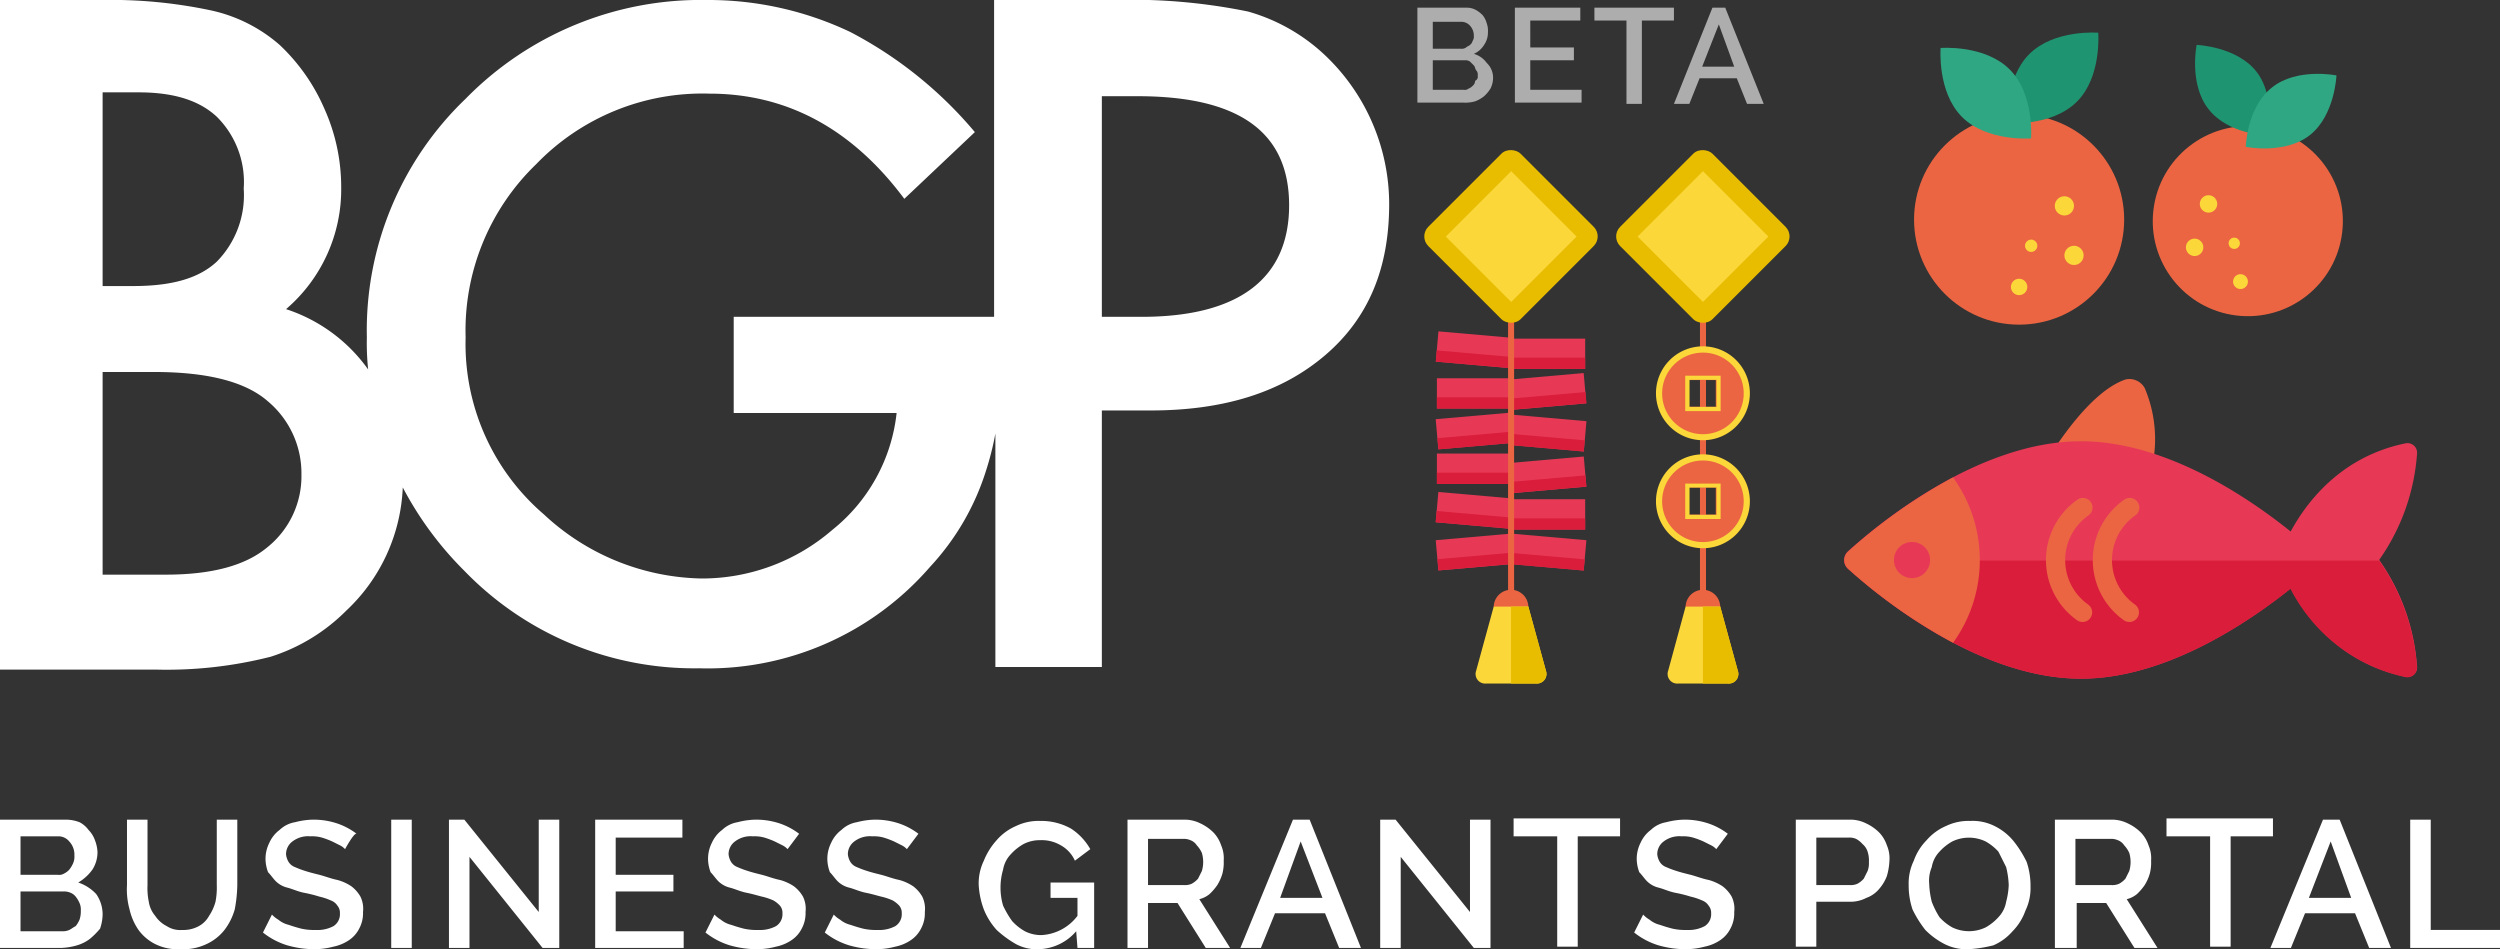 <svg id="Layer_1" data-name="Layer 1" xmlns="http://www.w3.org/2000/svg" viewBox="0 0 194.9 74"><rect x="0" y="0" width="194.9" height="74" fill="#333333" stroke="none"/><title>BGPlogo_cny</title><g style="opacity:0.6"><path d="M116.4,7.1a1.88,1.88,0,0,1-.2.8,2.65,2.65,0,0,1-.5.6,2.51,2.51,0,0,1-.7.4,2.77,2.77,0,0,1-.9.1h-3.6V1.6h3.9a1.45,1.45,0,0,1,.7.2,2.18,2.18,0,0,1,.5.4,1.69,1.69,0,0,1,.3.6,1.7,1.7,0,0,1,.1.7,1.69,1.69,0,0,1-.3,1,1.78,1.78,0,0,1-.8.7,1.83,1.83,0,0,1,1,.7,1.58,1.58,0,0,1,.5,1.2h0Zm-4.7-4.5V4.8h2.2a0.6,0.6,0,0,0,.4-0.1c0.1-.1.2-0.1,0.3-0.2a0.53,0.53,0,0,0,.2-0.3,0.6,0.6,0,0,0,.1-0.4,1.14,1.14,0,0,0-.3-0.8,0.91,0.91,0,0,0-.7-0.3h-2.2V2.6Zm3.5,4.3a0.48,0.48,0,0,0-.1-0.4c-0.1-.1-0.1-0.3-0.2-0.4l-0.3-.3a0.6,0.6,0,0,0-.4-0.1h-2.5V8h2.4a0.48,0.48,0,0,0,.4-0.1,0.77,0.77,0,0,0,.3-0.2,0.52,0.52,0,0,0,.2-0.4,0.34,0.34,0,0,0,.2-0.4h0ZM123.3,8V9h-5.2V1.6h5.1v1h-3.9V4.7h3.4v1h-3.4V8h4Zm7.2-5.4H128V9.1h-1.2V2.6h-2.5v-1h6.2v1Zm0,6.5,3-7.5h1l3,7.5h-1.3l-0.8-2h-2.9l-0.8,2h-1.2ZM134,2.9l-1.3,3.3h2.5Z" transform="translate(0 -1)" style="fill:#fff"/></g><path d="M103.5,5.5a14.47,14.47,0,0,0-6.2-3.6A45.19,45.19,0,0,0,86.9,1H77.5V25.7H57.2v7.5H69.9a13.53,13.53,0,0,1-5,9.1,15.55,15.55,0,0,1-10.2,3.8,18.49,18.49,0,0,1-12.3-5,17.5,17.5,0,0,1-6.1-13.8,18,18,0,0,1,5.5-13.5A18,18,0,0,1,55.3,8.3c6,0,11.1,2.7,15.2,8.2L76,11.3a32,32,0,0,0-9.7-7.8A25.78,25.78,0,0,0,55.1,1,25.65,25.65,0,0,0,36.3,8.7a25,25,0,0,0-7.7,18.6,20.08,20.08,0,0,0,.1,2.5,12.69,12.69,0,0,0-6.4-4.7,12.29,12.29,0,0,0,4.3-9.5,14.89,14.89,0,0,0-1.3-6.1,15,15,0,0,0-3.5-5,12,12,0,0,0-5.4-2.7A37.57,37.57,0,0,0,7.9,1H0V53.2H12.1a32.88,32.88,0,0,0,9-1A14.5,14.5,0,0,0,27,48.6,13.93,13.93,0,0,0,31.4,39a26.63,26.63,0,0,0,4.8,6.5,24.92,24.92,0,0,0,18.3,7.6,22.94,22.94,0,0,0,18-7.9,19.63,19.63,0,0,0,4.4-7.6,22.91,22.91,0,0,0,.7-2.8V53h8.3V33h3.8c5.7,0,10.2-1.4,13.6-4.3s5-6.8,5-11.8A16,16,0,0,0,103.5,5.5ZM8,8.2h2.8c2.7,0,4.7.6,6.1,1.9A7.17,7.17,0,0,1,19,15.7a7.4,7.4,0,0,1-2.1,5.7c-1.4,1.3-3.5,1.9-6.5,1.9H8V8.2ZM20.8,43.7c-1.7,1.4-4.3,2.1-7.9,2.1H8V30h4c4.3,0,7.2.8,8.9,2.3A7.32,7.32,0,0,1,23.5,38,7.1,7.1,0,0,1,20.8,43.7ZM89,25.7H85.9V8.5h2.8c7.9,0,11.8,2.8,11.8,8.5S96.6,25.7,89,25.7ZM8,72.3a3.59,3.59,0,0,1-.2,1.1,6,6,0,0,1-.8.8,3.13,3.13,0,0,1-1,.5,5,5,0,0,1-1.2.2H0v-10H5.2a3,3,0,0,1,1,.2,2,2,0,0,1,.7.6,2.18,2.18,0,0,1,.5.8,2.92,2.92,0,0,1,.2.9,2.5,2.5,0,0,1-.4,1.4,3.57,3.57,0,0,1-1.1,1,3.39,3.39,0,0,1,1.4.9A2.77,2.77,0,0,1,8,72.3ZM1.6,66.2v3H4.5A0.75,0.75,0,0,0,5,69.1a1.38,1.38,0,0,0,.4-0.3,2.19,2.19,0,0,0,.3-0.5,1.27,1.27,0,0,0,.1-0.6,1.5,1.5,0,0,0-.4-1.1,1.09,1.09,0,0,0-.9-0.4H1.6ZM6.3,72a1.27,1.27,0,0,0-.1-0.6,2.19,2.19,0,0,0-.3-0.5,1,1,0,0,0-.4-0.3,1.27,1.27,0,0,0-.6-0.1H1.6v3.1H4.8a1.27,1.27,0,0,0,.6-0.1c0.2-.1.3-0.2,0.5-0.3a2.19,2.19,0,0,0,.3-0.5A2,2,0,0,0,6.3,72Zm7.9,1.5a2.5,2.5,0,0,0,1.3-.3,2,2,0,0,0,.8-0.8,3.7,3.7,0,0,0,.5-1.1,5.7,5.7,0,0,0,.1-1.3V64.9h1.6V70a11.08,11.08,0,0,1-.2,1.9,4.81,4.81,0,0,1-.8,1.6,3.81,3.81,0,0,1-1.4,1.1,4.21,4.21,0,0,1-2,.4,4,4,0,0,1-2-.4,3.61,3.61,0,0,1-1.3-1.1,4.59,4.59,0,0,1-.7-1.6A5.84,5.84,0,0,1,9.9,70V64.9h1.6V70a5.28,5.28,0,0,0,.1,1.3,2.22,2.22,0,0,0,.5,1.1,2.36,2.36,0,0,0,.9.8A1.92,1.92,0,0,0,14.2,73.5Zm12.7-6.3a1.38,1.38,0,0,0-.4-0.3l-0.6-.3a6.89,6.89,0,0,0-.8-0.3,2.77,2.77,0,0,0-.9-0.1,2,2,0,0,0-1.4.4,1.23,1.23,0,0,0-.5,1,1.42,1.42,0,0,0,.2.6,1,1,0,0,0,.5.4,6.89,6.89,0,0,0,.8.3c0.3,0.1.7,0.2,1.1,0.3s0.9,0.3,1.4.4a3.7,3.7,0,0,1,1.1.5,2.7,2.7,0,0,1,.7.8,2.17,2.17,0,0,1,.2,1.2,2.5,2.5,0,0,1-.3,1.3,2.36,2.36,0,0,1-.8.9,3.34,3.34,0,0,1-1.2.5,5.9,5.9,0,0,1-1.4.2,7.8,7.8,0,0,1-2.2-.3,5.73,5.73,0,0,1-1.9-1l0.7-1.4a2.18,2.18,0,0,0,.5.4,2,2,0,0,0,.8.4c0.3,0.1.6,0.2,1,.3a4.48,4.48,0,0,0,1.1.1,2.65,2.65,0,0,0,1.4-.3,1.1,1.1,0,0,0,.5-1,0.85,0.85,0,0,0-.2-0.6,1,1,0,0,0-.5-0.4,4.65,4.65,0,0,0-.9-0.3,10.38,10.38,0,0,0-1.2-.3c-0.5-.1-0.9-0.3-1.3-0.4a1.93,1.93,0,0,1-.9-0.5c-0.2-.2-0.4-0.5-0.6-0.7a3,3,0,0,1-.2-1,2.77,2.77,0,0,1,.3-1.3,2.54,2.54,0,0,1,.8-1,2.28,2.28,0,0,1,1.2-.6,5.9,5.9,0,0,1,1.4-.2,5.82,5.82,0,0,1,1.9.3,5.3,5.3,0,0,1,1.5.8C27.6,65.9,26.9,67.2,26.9,67.2Zm3.6,7.7v-10h1.6v10H30.5Zm6.1-7.1v7.1H35v-10h1.2L42,72.1V64.9h1.6v10H42.3Zm16.7,5.7v1.4H46.4v-10h6.8v1.4H48v2.9h4.5v1.3H48v3.1h5.3V73.5Zm8.1-6.3a1.38,1.38,0,0,0-.4-0.3l-0.6-.3a6.89,6.89,0,0,0-.8-0.3,2.77,2.77,0,0,0-.9-0.1,2,2,0,0,0-1.4.4,1.23,1.23,0,0,0-.5,1,1.42,1.42,0,0,0,.2.6,1,1,0,0,0,.5.4,6.89,6.89,0,0,0,.8.3c0.3,0.1.7,0.2,1.1,0.3s0.9,0.3,1.4.4a3.7,3.7,0,0,1,1.1.5,2.7,2.7,0,0,1,.7.8,2.17,2.17,0,0,1,.2,1.2,2.5,2.5,0,0,1-.3,1.3,2.36,2.36,0,0,1-.8.9,3.34,3.34,0,0,1-1.2.5,5.9,5.9,0,0,1-1.4.2,7.8,7.8,0,0,1-2.2-.3,5.73,5.73,0,0,1-1.9-1l0.7-1.4a2.18,2.18,0,0,0,.5.4,2,2,0,0,0,.8.4c0.3,0.1.6,0.2,1,.3a4.48,4.48,0,0,0,1.1.1,2.65,2.65,0,0,0,1.4-.3,1.1,1.1,0,0,0,.5-1,0.85,0.85,0,0,0-.2-0.6,2.18,2.18,0,0,0-.5-0.4,4.65,4.65,0,0,0-.9-0.3c-0.4-.1-0.7-0.2-1.2-0.3s-0.9-.3-1.3-0.4a1.93,1.93,0,0,1-.9-0.5c-0.2-.2-0.4-0.5-0.6-0.7a3,3,0,0,1-.2-1,2.77,2.77,0,0,1,.3-1.3,2.54,2.54,0,0,1,.8-1,2.28,2.28,0,0,1,1.2-.6,5.9,5.9,0,0,1,1.4-.2,5.82,5.82,0,0,1,1.9.3,5.3,5.3,0,0,1,1.5.8l-0.9,1.2h0Zm9.3,0a1.38,1.38,0,0,0-.4-0.3l-0.6-.3a6.89,6.89,0,0,0-.8-0.3,2.77,2.77,0,0,0-.9-0.1,2,2,0,0,0-1.4.4,1.23,1.23,0,0,0-.5,1,1.42,1.42,0,0,0,.2.6,1,1,0,0,0,.5.4,6.89,6.89,0,0,0,.8.3c0.3,0.1.7,0.2,1.1,0.3s0.9,0.3,1.4.4a3.7,3.7,0,0,1,1.1.5,2.7,2.7,0,0,1,.7.8,2.17,2.17,0,0,1,.2,1.2,2.5,2.5,0,0,1-.3,1.3,2.36,2.36,0,0,1-.8.9,3.34,3.34,0,0,1-1.2.5,5.9,5.9,0,0,1-1.4.2,7.8,7.8,0,0,1-2.2-.3,5.73,5.73,0,0,1-1.9-1L65,72.3a2.18,2.18,0,0,0,.5.4,2,2,0,0,0,.8.4c0.3,0.1.6,0.2,1,.3a4.48,4.48,0,0,0,1.1.1,2.65,2.65,0,0,0,1.4-.3,1.1,1.1,0,0,0,.5-1,0.85,0.85,0,0,0-.2-0.6,2.18,2.18,0,0,0-.5-0.4,4.65,4.65,0,0,0-.9-0.3c-0.4-.1-0.7-0.2-1.2-0.3s-0.9-.3-1.3-0.4a1.93,1.93,0,0,1-.9-0.5c-0.2-.2-0.4-0.5-0.6-0.7a3,3,0,0,1-.2-1,2.77,2.77,0,0,1,.3-1.3,2.54,2.54,0,0,1,.8-1,2.28,2.28,0,0,1,1.2-.6,5.9,5.9,0,0,1,1.4-.2,5.82,5.82,0,0,1,1.9.3,5.3,5.3,0,0,1,1.5.8l-0.9,1.2h0Zm13.2,6.4A4,4,0,0,1,81,75a3.42,3.42,0,0,1-1.8-.4,8.28,8.28,0,0,1-1.5-1.1,5.37,5.37,0,0,1-1-1.6,6.46,6.46,0,0,1-.4-1.9,4.06,4.06,0,0,1,.4-1.9,5.37,5.37,0,0,1,1-1.6,4.18,4.18,0,0,1,1.5-1.1,4.06,4.06,0,0,1,1.9-.4,4.75,4.75,0,0,1,2.4.6A4.63,4.63,0,0,1,85,67.2l-1.2.9a2.58,2.58,0,0,0-1.1-1.2,2.93,2.93,0,0,0-1.6-.4,2.77,2.77,0,0,0-1.3.3,3.92,3.92,0,0,0-1,.8,2.28,2.28,0,0,0-.6,1.2,5,5,0,0,0,0,2.8,7.46,7.46,0,0,0,.7,1.2,3.92,3.92,0,0,0,1,.8,2.77,2.77,0,0,0,1.3.3A3.77,3.77,0,0,0,84,72.4V71H81.9V69.8h3.4v5.1H84l-0.1-1.3h0Zm4,1.3v-10h4.4a2.77,2.77,0,0,1,1.3.3,3.59,3.59,0,0,1,1,.7,2.66,2.66,0,0,1,.6,1,2.54,2.54,0,0,1,.2,1.2,3.4,3.4,0,0,1-.1,1,3.55,3.55,0,0,1-.4.9,4.35,4.35,0,0,1-.6.7,2,2,0,0,1-.8.4l2.4,3.8H94l-2.2-3.5H89.5v3.5H87.9ZM89.5,70h2.8a1.27,1.27,0,0,0,.6-0.1,1.76,1.76,0,0,0,.5-0.4l0.3-.6a2.5,2.5,0,0,0,0-1.4,2.09,2.09,0,0,0-.4-0.6,1,1,0,0,0-.5-0.4,1.27,1.27,0,0,0-.6-0.1H89.5C89.5,66.2,89.5,70,89.5,70Zm7.2,4.9,4.1-10h1.3l4,10h-1.7l-1.1-2.7H99.4l-1.1,2.7H96.7Zm4.7-8.3L99.8,71h3.3Zm7.8,1.2v7.1h-1.6v-10h1.2l5.8,7.2V64.9h1.6v10h-1.3Zm17.1-1.6H123v8.6h-1.6V66.2H118V64.8h8.3v1.4Zm7.5,1a1.38,1.38,0,0,0-.4-0.3l-0.6-.3a6.89,6.89,0,0,0-.8-0.3,2.77,2.77,0,0,0-.9-0.1,2,2,0,0,0-1.4.4,1.23,1.23,0,0,0-.5,1,1.42,1.42,0,0,0,.2.6,1,1,0,0,0,.5.4,6.89,6.89,0,0,0,.8.3c0.3,0.1.7,0.2,1.1,0.3s0.9,0.3,1.4.4a3.7,3.7,0,0,1,1.1.5,2.7,2.7,0,0,1,.7.8,2.17,2.17,0,0,1,.2,1.2,2.5,2.5,0,0,1-.3,1.3,2.36,2.36,0,0,1-.8.9,3.34,3.34,0,0,1-1.2.5,5.9,5.9,0,0,1-1.4.2,7.8,7.8,0,0,1-2.2-.3,5.73,5.73,0,0,1-1.9-1l0.7-1.4a2.18,2.18,0,0,0,.5.4,2,2,0,0,0,.8.4c0.3,0.1.6,0.2,1,.3a4.48,4.48,0,0,0,1.1.1,2.65,2.65,0,0,0,1.4-.3,1.1,1.1,0,0,0,.5-1,0.85,0.85,0,0,0-.2-0.6,1,1,0,0,0-.5-0.4,4.65,4.65,0,0,0-.9-0.3,10.38,10.38,0,0,0-1.2-.3c-0.5-.1-0.9-0.3-1.3-0.4a1.93,1.93,0,0,1-.9-0.5c-0.2-.2-0.4-0.5-0.6-0.7a3,3,0,0,1-.2-1,2.77,2.77,0,0,1,.3-1.3,2.54,2.54,0,0,1,.8-1,2.28,2.28,0,0,1,1.2-.6,5.9,5.9,0,0,1,1.4-.2,5.82,5.82,0,0,1,1.9.3,5.3,5.3,0,0,1,1.5.8l-0.9,1.2h0Zm6.2,7.7v-10h4.2a2.77,2.77,0,0,1,1.3.3,3.59,3.59,0,0,1,1,.7,2.66,2.66,0,0,1,.6,1,2.54,2.54,0,0,1,.2,1.2,5,5,0,0,1-.2,1.2,3.33,3.33,0,0,1-.6,1,2.29,2.29,0,0,1-1,.7,2.66,2.66,0,0,1-1.2.3h-2.7v3.5H140v0.1Zm1.6-4.9h2.6a1.27,1.27,0,0,0,.6-0.1,1.76,1.76,0,0,0,.5-0.4l0.3-.6a1.7,1.7,0,0,0,.1-0.7,2.2,2.2,0,0,0-.1-0.8,1.27,1.27,0,0,0-.4-0.6,1.76,1.76,0,0,0-.5-0.4,1.27,1.27,0,0,0-.6-0.1h-2.5V70h0Zm11.9,5a3.81,3.81,0,0,1-1.9-.4,5.83,5.83,0,0,1-1.5-1.1,8.64,8.64,0,0,1-1-1.6,5.82,5.82,0,0,1-.3-1.9,4.06,4.06,0,0,1,.4-1.9,4.35,4.35,0,0,1,1-1.6,4.18,4.18,0,0,1,1.5-1.1,4.06,4.06,0,0,1,1.9-.4,3.81,3.81,0,0,1,1.9.4,4.43,4.43,0,0,1,1.5,1.2,8.64,8.64,0,0,1,1,1.6,5.82,5.82,0,0,1,.3,1.9,4.06,4.06,0,0,1-.4,1.9,4.35,4.35,0,0,1-1,1.6,4.18,4.18,0,0,1-1.5,1.1A10.79,10.79,0,0,1,153.5,75Zm-3.1-5.1a6.75,6.75,0,0,0,.2,1.4,6.72,6.72,0,0,0,.6,1.2,3.92,3.92,0,0,0,1,.8,3,3,0,0,0,2.6,0,3.92,3.92,0,0,0,1-.8,2.28,2.28,0,0,0,.6-1.2,5.85,5.85,0,0,0,.2-1.3,6.75,6.75,0,0,0-.2-1.4l-0.6-1.2a3.92,3.92,0,0,0-1-.8,3,3,0,0,0-2.6,0,3.92,3.92,0,0,0-1,.8,2.28,2.28,0,0,0-.6,1.2,2.74,2.74,0,0,0-.2,1.3h0Zm9.8,5v-10h4.4a2.77,2.77,0,0,1,1.3.3,3.59,3.59,0,0,1,1,.7,2.66,2.66,0,0,1,.6,1,2.54,2.54,0,0,1,.2,1.2,3.4,3.4,0,0,1-.1,1,3.55,3.55,0,0,1-.4.9,4.35,4.35,0,0,1-.6.7,2,2,0,0,1-.8.4l2.4,3.8h-1.8l-2.2-3.5h-2.3v3.5h-1.7Zm1.6-4.9h2.8a1.27,1.27,0,0,0,.6-0.1,1.76,1.76,0,0,0,.5-0.4l0.3-.6a2.5,2.5,0,0,0,0-1.4,2.09,2.09,0,0,0-.4-0.6,1,1,0,0,0-.5-0.4,1.27,1.27,0,0,0-.6-0.1h-2.7V70h0Zm15.4-3.8h-3.3v8.6h-1.6V66.2h-3.4V64.8h8.3v1.4ZM177,74.9l4.1-10h1.3l4,10h-1.7l-1.1-2.7h-3.9l-1.1,2.7H177Zm4.7-8.3L180,71h3.3Zm6.2,8.3v-10h1.6v8.6h5.4v1.4h-7Z" transform="translate(0 -1)" style="fill:#fff"/><rect x="117.8" y="26.4" width="5.78" height="2.36" style="fill:#e73956"/><rect x="117.8" y="27.88" width="5.78" height="0.88" style="fill:#db1d3c"/><rect x="117.8" y="30.33" width="5.78" height="2.37" transform="translate(-2.29 9.64) rotate(-5)" style="fill:#e73956"/><rect x="117.87" y="31.81" width="5.78" height="0.88" transform="translate(-2.35 9.65) rotate(-5)" style="fill:#db1d3c"/><rect x="119.51" y="31.88" width="2.37" height="5.78" transform="translate(75.54 150.97) rotate(-85)" style="fill:#e73956"/><rect x="120.18" y="32.61" width="0.88" height="5.78" transform="translate(74.75 151.58) rotate(-85)" style="fill:#db1d3c"/><rect x="117.8" y="36.83" width="5.78" height="2.36" transform="translate(-2.85 9.67) rotate(-5)" style="fill:#e73956"/><rect x="117.87" y="38.31" width="5.78" height="0.88" transform="translate(-2.92 9.67) rotate(-5)" style="fill:#db1d3c"/><rect x="117.8" y="38.92" width="5.78" height="2.36" style="fill:#e73956"/><rect x="117.8" y="40.41" width="5.78" height="0.88" style="fill:#db1d3c"/><rect x="119.51" y="41.15" width="2.37" height="5.78" transform="translate(66.3 159.44) rotate(-85)" style="fill:#e73956"/><rect x="120.18" y="41.89" width="0.88" height="5.78" transform="translate(65.5 160.05) rotate(-85)" style="fill:#db1d3c"/><rect x="113.73" y="25.38" width="2.37" height="5.78" transform="translate(76.74 139.28) rotate(-85)" style="fill:#e73956"/><rect x="114.41" y="26.12" width="0.88" height="5.78" transform="translate(75.94 139.89) rotate(-85)" style="fill:#db1d3c"/><rect x="112.02" y="29.49" width="5.78" height="2.36" style="fill:#e73956"/><rect x="112.02" y="30.97" width="5.78" height="0.88" style="fill:#db1d3c"/><rect x="112.02" y="33.43" width="5.78" height="2.36" transform="translate(-2.58 9.14) rotate(-5)" style="fill:#e73956"/><rect x="112.09" y="34.91" width="5.78" height="0.88" transform="translate(-2.64 9.15) rotate(-5)" style="fill:#db1d3c"/><rect x="112.02" y="35.36" width="5.78" height="2.37" style="fill:#e73956"/><rect x="112.02" y="36.85" width="5.78" height="0.88" style="fill:#db1d3c"/><rect x="113.73" y="37.91" width="2.37" height="5.78" transform="translate(64.25 150.71) rotate(-85)" style="fill:#e73956"/><rect x="114.41" y="38.64" width="0.88" height="5.78" transform="translate(63.46 151.32) rotate(-85)" style="fill:#db1d3c"/><rect x="112.02" y="42.86" width="5.78" height="2.37" transform="translate(-3.4 9.18) rotate(-5)" style="fill:#e73956"/><rect x="112.09" y="44.34" width="5.78" height="0.88" transform="translate(-3.46 9.19) rotate(-5)" style="fill:#db1d3c"/><rect x="117.57" y="22.57" width="0.47" height="24.5" style="fill:#eb6543"/><path d="M116.45,48.33a1.35,1.35,0,0,1,2.7,0h-2.7Z" transform="translate(0 -1)" style="fill:#eb6543"/><path d="M120.52,53.29l-1.37-5h-2.7l-1.37,5a0.75,0.75,0,0,0,.77,1h3.9A0.75,0.75,0,0,0,120.52,53.29Z" transform="translate(0 -1)" style="fill:#fbd739"/><path d="M120.52,53.29l-1.37-5H117.8v6h2A0.75,0.75,0,0,0,120.52,53.29Z" transform="translate(0 -1)" style="fill:#e8bd00"/><rect x="112.71" y="14.34" width="10.18" height="10.18" rx="1.06" ry="1.06" transform="translate(20.76 87.99) rotate(-45)" style="fill:#e8bd00"/><rect x="114.2" y="15.83" width="7.21" height="7.21" transform="translate(20.77 88) rotate(-45)" style="fill:#fbd739"/><rect x="132.53" y="22.57" width="0.47" height="24.5" style="fill:#eb6543"/><path d="M131.41,48.33a1.35,1.35,0,0,1,2.7,0h-2.7Z" transform="translate(0 -1)" style="fill:#eb6543"/><path d="M135.48,53.29l-1.37-5h-2.7l-1.36,5a0.75,0.75,0,0,0,.77,1h3.9A0.75,0.75,0,0,0,135.48,53.29Z" transform="translate(0 -1)" style="fill:#fbd739"/><path d="M135.48,53.29l-1.37-5h-1.35v6h1.95A0.75,0.75,0,0,0,135.48,53.29Z" transform="translate(0 -1)" style="fill:#e8bd00"/><rect x="127.67" y="14.34" width="10.18" height="10.18" rx="1.06" ry="1.06" transform="translate(25.14 98.57) rotate(-45)" style="fill:#e8bd00"/><rect x="129.15" y="15.83" width="7.21" height="7.21" transform="translate(25.15 98.57) rotate(-45)" style="fill:#fbd739"/><path d="M132.76,36.42a3.66,3.66,0,1,0,3.66,3.66A3.66,3.66,0,0,0,132.76,36.42Zm1.06,4.72H131.7V39h2.12v2.12Z" transform="translate(0 -1)" style="fill:#fbd739"/><path d="M132.76,36.9a3.18,3.18,0,1,0,3.18,3.18A3.18,3.18,0,0,0,132.76,36.9Zm1,4.22h-2.09V39h2.09v2.08Z" transform="translate(0 -1)" style="fill:#eb6543"/><path d="M131.38,38.7v2.76h2.76V38.7h-2.76Zm2.44,2.44H131.7V39h2.12v2.12Z" transform="translate(0 -1)" style="fill:#fbd739"/><path d="M132.76,28a3.66,3.66,0,1,0,3.66,3.66A3.66,3.66,0,0,0,132.76,28Zm1.06,4.72H131.7V30.61h2.12v2.12Z" transform="translate(0 -1)" style="fill:#fbd739"/><path d="M132.76,28.49a3.18,3.18,0,1,0,3.18,3.18A3.18,3.18,0,0,0,132.76,28.49Zm1,4.22h-2.09V30.63h2.09v2.08Z" transform="translate(0 -1)" style="fill:#eb6543"/><path d="M131.38,30.29v2.76h2.76V30.29h-2.76Zm2.44,2.44H131.7V30.61h2.12v2.12Z" transform="translate(0 -1)" style="fill:#fbd739"/><path d="M165.72,30.58a1.36,1.36,0,0,1,1.49.69,10.21,10.21,0,0,1,.64,5.77H159.5S162.61,31.61,165.72,30.58Z" transform="translate(0 -1)" style="fill:#eb6543"/><path d="M162.23,53.91c-8,0-15.78-6.43-18.15-8.57a0.91,0.91,0,0,1,0-1.37c2.37-2.14,10.15-8.57,18.15-8.57,9.6,0,18.88,9.25,18.88,9.25S171.82,53.91,162.23,53.91Z" transform="translate(0 -1)" style="fill:#e73956"/><path d="M187.5,53.75c-7.7-1.59-9.89-9.09-9.89-9.09s2.19-7.49,9.89-9.09a0.75,0.75,0,0,1,.93.83,16.36,16.36,0,0,1-2.95,8.25,16.37,16.37,0,0,1,2.95,8.25A0.75,0.75,0,0,1,187.5,53.75Z" transform="translate(0 -1)" style="fill:#e73956"/><path d="M143.77,44.66a0.92,0.92,0,0,0,.31.68c2.37,2.14,10.15,8.57,18.15,8.57,6.54,0,12.94-4.3,16.34-7a13.17,13.17,0,0,0,8.92,6.87,0.75,0.75,0,0,0,.93-0.83,16.37,16.37,0,0,0-2.95-8.25H143.77Z" transform="translate(0 -1)" style="fill:#db1d3c"/><path d="M144.08,45.35a41.79,41.79,0,0,0,8.18,5.76,11,11,0,0,0,0-12.89A41.8,41.8,0,0,0,144.08,44,0.91,0.91,0,0,0,144.08,45.35Z" transform="translate(0 -1)" style="fill:#eb6543"/><circle cx="149.06" cy="43.66" r="1.41" style="fill:#e73956"/><path d="M166,49.49a0.75,0.75,0,0,1-.43-0.14,5.75,5.75,0,0,1,0-9.37,0.75,0.75,0,1,1,.87,1.22,4.25,4.25,0,0,0,0,6.93A0.75,0.75,0,0,1,166,49.49Z" transform="translate(0 -1)" style="fill:#eb6543"/><path d="M162.35,49.49a0.75,0.75,0,0,1-.43-0.14,5.75,5.75,0,0,1,0-9.37,0.75,0.75,0,1,1,.87,1.22,4.25,4.25,0,0,0,0,6.93A0.75,0.75,0,0,1,162.35,49.49Z" transform="translate(0 -1)" style="fill:#eb6543"/><circle cx="157.41" cy="17.12" r="8.19" style="fill:#eb6543"/><path d="M161.91,8.93c-1.95,1.95-5.38,1.67-5.38,1.67s-0.28-3.43,1.67-5.38,5.38-1.67,5.38-1.67S163.86,7,161.91,8.93Z" transform="translate(0 -1)" style="fill:#1e9470"/><path d="M156.67,6.41c1.95,1.94,1.67,5.38,1.67,5.38s-3.43.28-5.38-1.67-1.67-5.38-1.67-5.38S154.72,4.46,156.67,6.41Z" transform="translate(0 -1)" style="fill:#30a783"/><circle cx="161.69" cy="19.91" r="0.75" style="fill:#fbd739"/><circle cx="160.94" cy="16.05" r="0.75" style="fill:#fbd739"/><circle cx="158.35" cy="19.16" r="0.48" style="fill:#fbd739"/><circle cx="157.41" cy="22.37" r="0.64" style="fill:#fbd739"/><circle cx="175.23" cy="18.24" r="7.41" transform="translate(136.35 189.07) rotate(-83.19)" style="fill:#eb6543"/><path d="M172.17,9.5c1.54,2,4.65,2.07,4.65,2.07s0.62-3.05-.92-5-4.65-2.07-4.65-2.07S170.63,7.54,172.17,9.5Z" transform="translate(0 -1)" style="fill:#1e9470"/><path d="M177.15,7.8c-2,1.54-2.07,4.65-2.07,4.65s3.05,0.62,5-.92,2.07-4.65,2.07-4.65S179.1,6.26,177.15,7.8Z" transform="translate(0 -1)" style="fill:#30a783"/><circle cx="171.08" cy="20.28" r="0.68" transform="translate(130.67 186.75) rotate(-83.19)" style="fill:#fbd739"/><circle cx="172.17" cy="16.9" r="0.68" transform="translate(134.98 184.85) rotate(-83.19)" style="fill:#fbd739"/><circle cx="174.17" cy="19.97" r="0.44" transform="translate(133.7 189.54) rotate(-83.19)" style="fill:#fbd739"/><circle cx="174.66" cy="22.95" r="0.58" transform="translate(131.17 192.66) rotate(-83.19)" style="fill:#fbd739"/></svg>